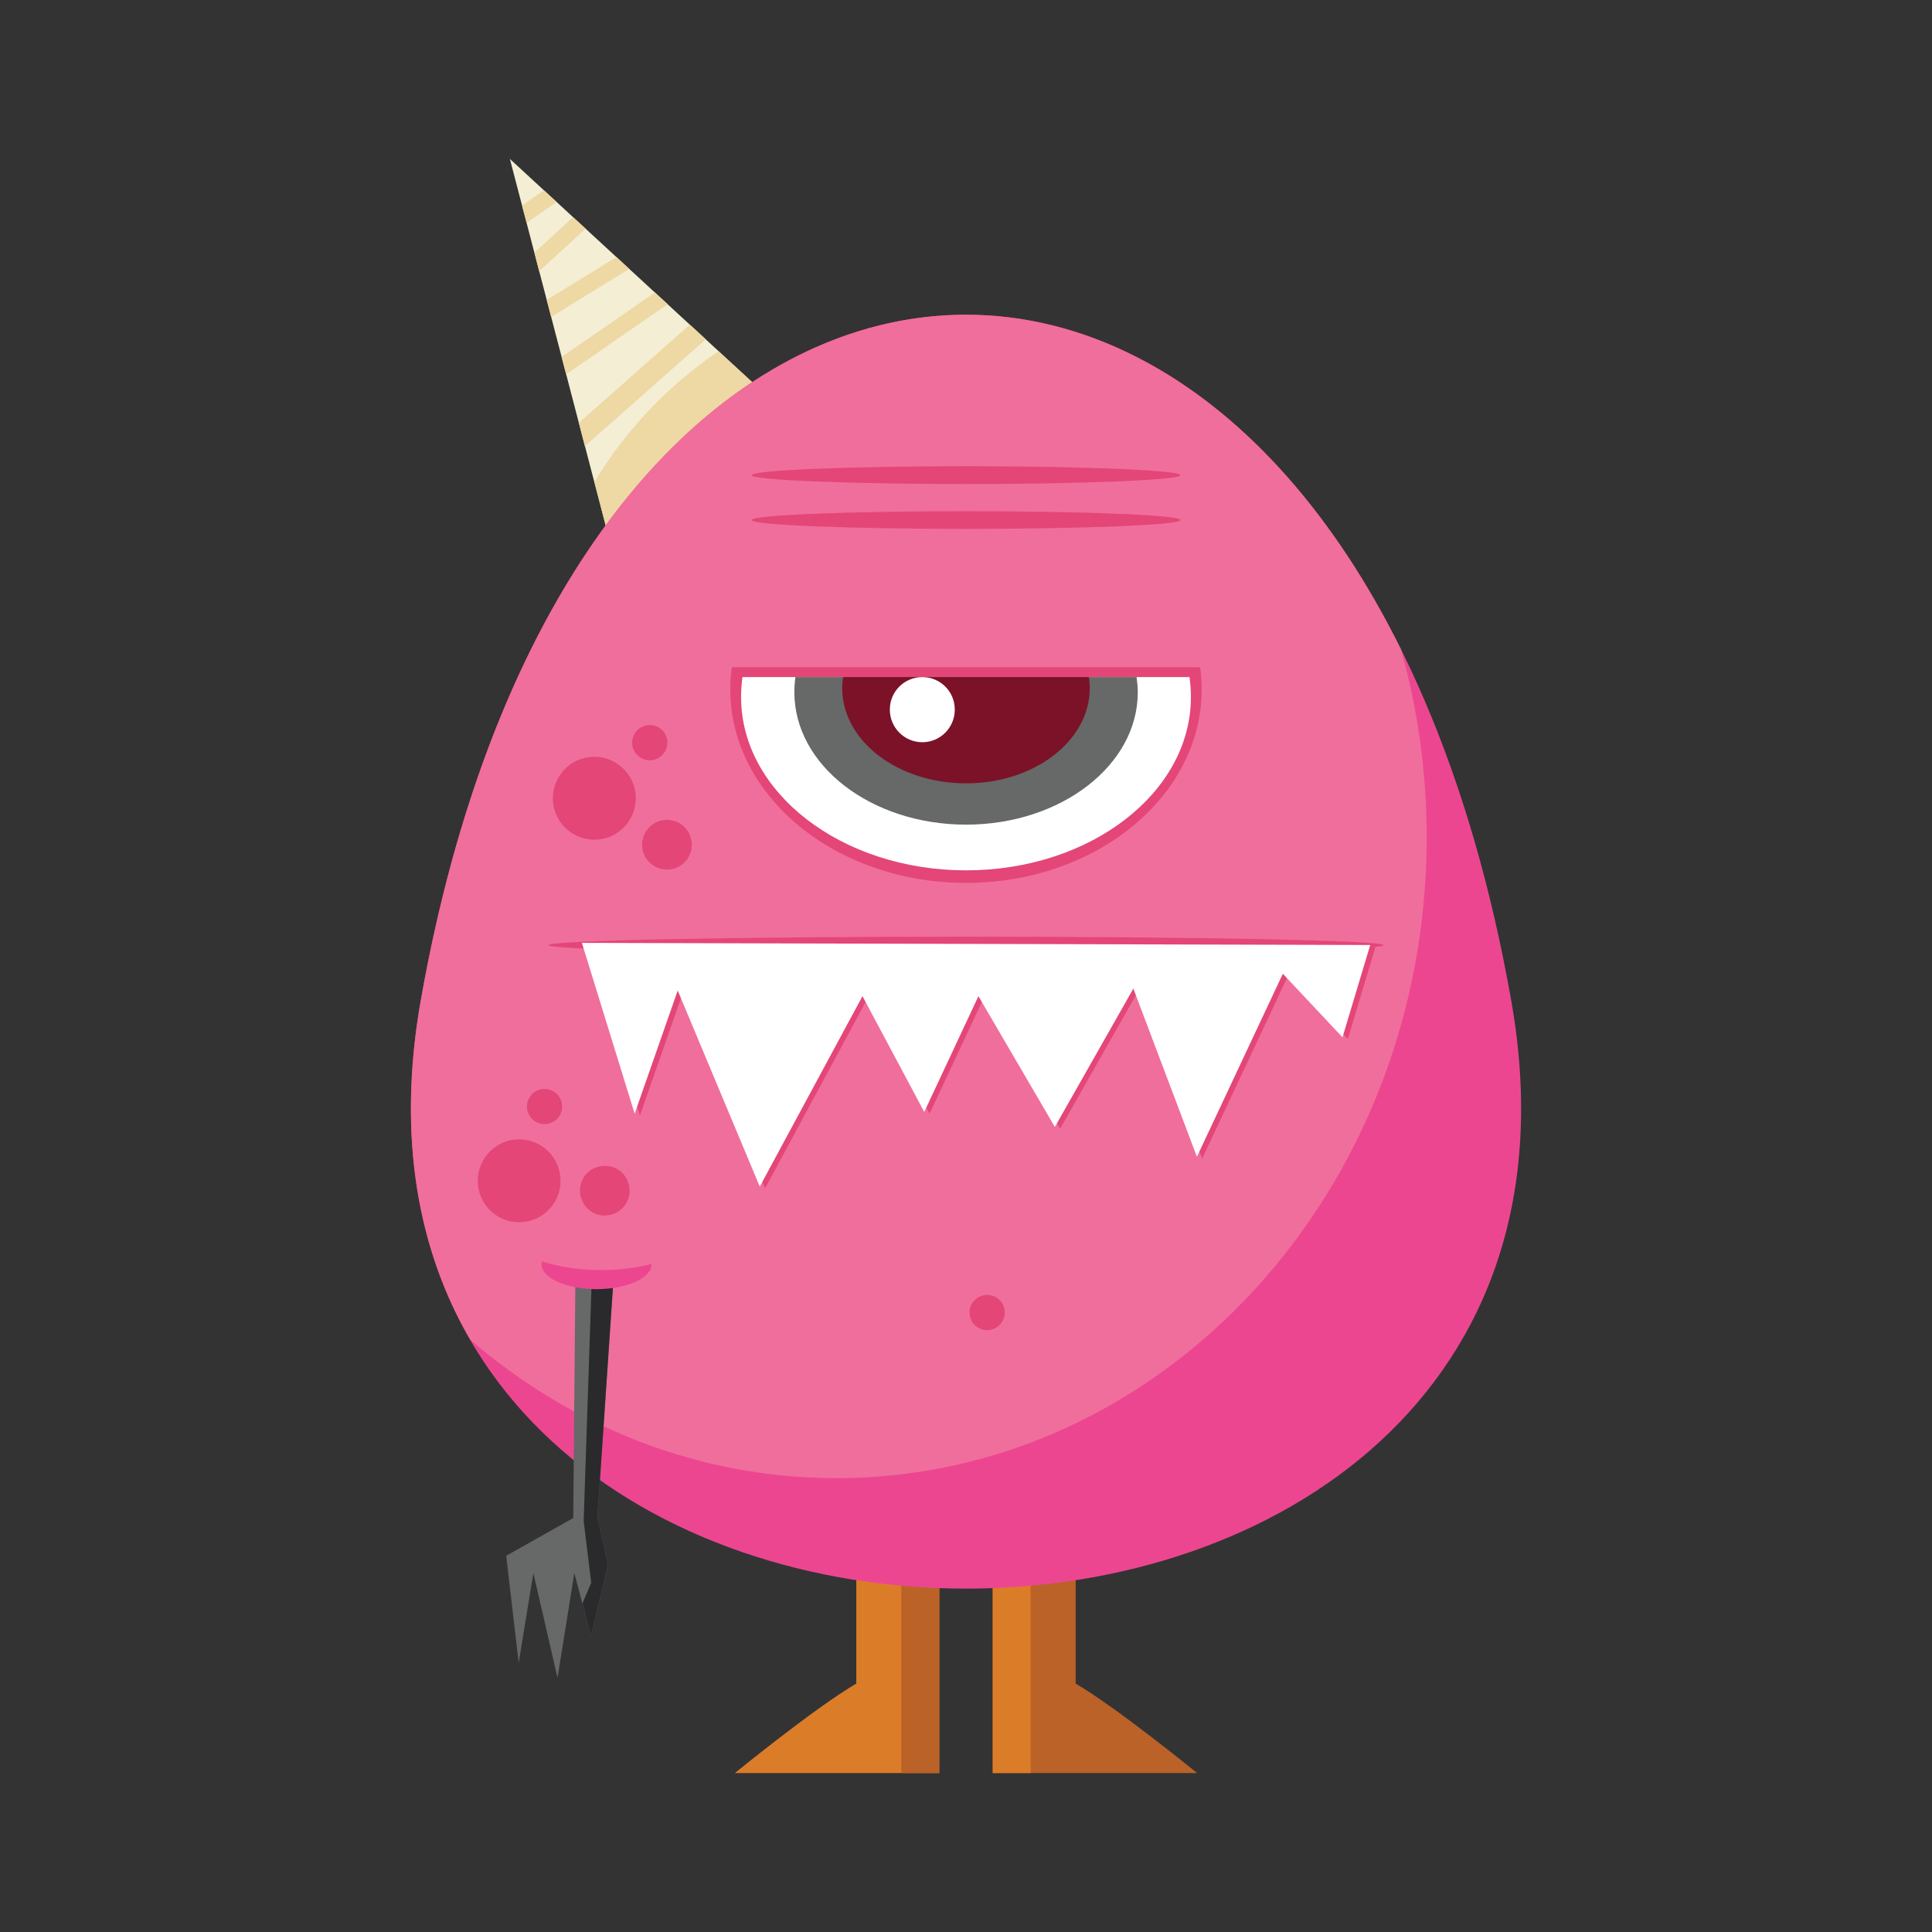 <?xml version="1.0" encoding="utf-8"?>
<!-- Generator: Adobe Illustrator 16.0.0, SVG Export Plug-In . SVG Version: 6.00 Build 0)  -->
<!DOCTYPE svg PUBLIC "-//W3C//DTD SVG 1.1//EN" "http://www.w3.org/Graphics/SVG/1.1/DTD/svg11.dtd">
<svg version="1.1" id="Layer_1" xmlns="http://www.w3.org/2000/svg" xmlns:xlink="http://www.w3.org/1999/xlink" x="0px" y="0px"
	 width="1000px" height="1000px" viewBox="0 0 1000 1000" enable-background="new 0 0 1000 1000" xml:space="preserve">
<rect x="0" y="0" width="1000" height="1000" fill="#333333" stroke="none"/>
<g>
	<path fill-rule="evenodd" clip-rule="evenodd" fill="#DB7C29" d="M443.222,800.25h42.937v86.049v13.15v18.275H380.384
		c0,0,40.917-33.441,62.838-46.316V800.25z"/>
	<polygon fill-rule="evenodd" clip-rule="evenodd" fill="#BA6228" points="466.515,800.25 486.158,800.25 486.158,886.299 
		486.158,899.449 486.158,917.725 466.515,917.725 	"/>
	<path fill-rule="evenodd" clip-rule="evenodd" fill="#BA6228" d="M556.76,800.25h-42.928v86.049v13.15v18.275h105.775
		c0,0-40.922-33.441-62.847-46.316V800.25z"/>
	<polygon fill-rule="evenodd" clip-rule="evenodd" fill="#DB7C29" points="533.472,800.25 513.832,800.25 513.832,886.299 
		513.832,899.449 513.832,917.725 533.472,917.725 	"/>
	<polygon fill-rule="evenodd" clip-rule="evenodd" fill="#F4EED5" points="377.55,257.843 422.308,228.158 263.919,82.275 
		319.18,293.739 	"/>
	<path fill-rule="evenodd" clip-rule="evenodd" fill="#EED8A3" d="M377.55,257.843l44.758-29.685l-50.332-46.318
		c-16.986,11.422-32.702,25.578-46.494,42.389c-6.664,8.128-12.606,16.625-17.813,25.298l11.511,44.213L377.55,257.843z"/>
	<path fill-rule="evenodd" clip-rule="evenodd" fill="#EED8A3" d="M365.306,175.633l-8.216-7.584l-57.458,50.792l3.105,12.054
		L365.306,175.633z M345.574,157.458l-6.569-6.033l-48.324,33.343l2.376,8.951L345.574,157.458z M325.662,139.186l-6.575-6.12
		l-36.079,22.198l2.284,8.769L325.662,139.186z M303.104,118.354l-6.488-5.932l-20,18.36l2.463,9.587L303.104,118.354z
		 M288.121,104.563l-6.575-6.026l-11.323,7.854l2.368,8.952L288.121,104.563z"/>
	<path fill-rule="evenodd" clip-rule="evenodd" fill="#ED4691" d="M217.787,517.814c-71.701,405.939,636.205,405.939,564.413,0
		C698.528,44.552,301.456,44.552,217.787,517.814L217.787,517.814z"/>
	<path fill-rule="evenodd" clip-rule="evenodd" fill="#F06E9B" d="M217.787,517.814c-12.511,70.969-1.184,129.529,25.673,175.658
		c52.061,44.844,117.921,71.611,189.534,71.611c168.71,0,305.445-148.529,305.445-331.581c0-33.987-4.652-66.684-13.329-97.47
		C585.809,55.418,288.858,115.981,217.787,517.814L217.787,517.814z"/>
	<path fill-rule="evenodd" clip-rule="evenodd" fill="#E34677" d="M621.16,345.354c0.549,3.742,0.818,7.575,0.818,11.507
		c0,55.267-54.62,100.115-121.938,100.115c-67.411,0-122.041-44.849-122.041-100.115c0-3.932,0.28-7.765,0.833-11.507H621.16z"/>
	<path fill-rule="evenodd" clip-rule="evenodd" fill="#FFFFFF" d="M615.682,350.463c0.456,3.381,0.731,6.854,0.731,10.325
		c0,49.513-52.067,89.702-116.374,89.702c-64.305,0-116.462-40.189-116.462-89.702c0-3.472,0.27-6.944,0.731-10.325H615.682z"/>
	<path fill-rule="evenodd" clip-rule="evenodd" fill="#676868" d="M588.281,350.463c0.36,2.563,0.633,5.212,0.633,7.857
		c0,37.816-39.82,68.511-88.875,68.511c-49.145,0-88.877-30.694-88.877-68.511c0-2.646,0.178-5.295,0.548-7.857H588.281z"/>
	<path fill-rule="evenodd" clip-rule="evenodd" fill="#7B1228" d="M563.617,350.463c0.269,1.827,0.45,3.751,0.45,5.666
		c0,27.313-28.681,49.328-64.028,49.328c-35.444,0-64.124-22.016-64.124-49.328c0-1.915,0.181-3.839,0.457-5.666H563.617z"/>
	<path fill-rule="evenodd" clip-rule="evenodd" fill="#FFFFFF" d="M477.389,350.463c9.317,0,16.806,7.492,16.806,16.814
		c0,9.316-7.489,16.896-16.806,16.896c-9.321,0-16.815-7.58-16.815-16.896C460.574,357.955,468.068,350.463,477.389,350.463
		L477.389,350.463z"/>
	<path fill-rule="evenodd" clip-rule="evenodd" fill="#E34677" d="M500.04,484.832c119.294,0,216.021,1.922,216.021,4.387
		c0,2.377-96.727,4.297-216.021,4.297c-119.381,0-216.117-1.92-216.117-4.297C283.922,486.754,380.658,484.832,500.04,484.832
		L500.04,484.832z"/>
	<polygon fill-rule="evenodd" clip-rule="evenodd" fill="#E34677" points="303.923,488.944 331.236,577.369 353.521,513.611 
		396.001,615.094 449.159,516.535 481.136,576.457 509.171,516.535 548.726,584.217 589.376,512.605 622.257,599.656 
		666.742,504.929 697.617,537.818 711.955,490.043 	"/>
	<polygon fill-rule="evenodd" clip-rule="evenodd" fill="#FFFFFF" points="301.185,488.031 328.497,576.457 350.785,512.697 
		393.256,614.18 446.419,515.621 478.391,575.543 506.435,515.621 545.987,583.305 586.626,511.692 619.52,598.744 664.002,504.02 
		694.874,536.905 709.219,489.129 	"/>
	<path fill-rule="evenodd" clip-rule="evenodd" fill="#E34677" d="M500.04,241.312c61.291,0,110.981,2.102,110.981,4.655
		c0,2.465-49.69,4.565-110.981,4.565c-61.378,0-111.072-2.101-111.072-4.565C388.968,243.413,438.661,241.312,500.04,241.312
		L500.04,241.312z"/>
	<path fill-rule="evenodd" clip-rule="evenodd" fill="#E34677" d="M500.04,264.604c61.291,0,110.981,2.003,110.981,4.566
		c0,2.555-49.69,4.564-110.981,4.564c-61.378,0-111.072-2.01-111.072-4.564C388.968,266.607,438.661,264.604,500.04,264.604
		L500.04,264.604z"/>
	<polygon fill-rule="evenodd" clip-rule="evenodd" fill="#676868" points="297.808,664.057 296.707,785.727 261.998,805.277 
		268.483,860.635 276.068,814.232 288.583,868.49 297.261,814.232 305.933,846.838 314.702,809.84 309.225,785.457 317.352,664.879 
			"/>
	<polygon fill-rule="evenodd" clip-rule="evenodd" fill="#2A2A2C" points="301.456,829.941 305.933,846.838 314.702,809.84 
		309.225,785.457 317.352,664.879 306.211,664.422 302.099,787.279 306.023,819.256 	"/>
	<path fill-rule="evenodd" clip-rule="evenodd" fill="#ED4691" d="M337.27,654.192v0.177c0,7.129-12.791,12.887-28.505,12.887
		c-15.708,0-28.496-5.758-28.496-12.887c0-0.546,0.089-1.09,0.181-1.553c8.409,2.833,19.091,4.568,30.783,4.568
		C320.824,657.385,329.774,656.201,337.27,654.192L337.27,654.192z"/>
	<path fill-rule="evenodd" clip-rule="evenodd" fill="#E34677" d="M289.133,604.684c-3.569-11.24-15.622-17.54-26.859-13.979
		c-11.331,3.653-17.537,15.616-13.972,26.948c3.555,11.326,15.618,17.537,26.849,13.977
		C286.476,628.063,292.691,616.007,289.133,604.684L289.133,604.684z"/>
	<path fill-rule="evenodd" clip-rule="evenodd" fill="#E34677" d="M325.3,612.447c-2.104-6.852-9.319-10.595-16.168-8.408
		c-6.758,2.104-10.504,9.322-8.312,16.08c2.101,6.854,9.317,10.592,16.077,8.402C323.653,626.424,327.485,619.205,325.3,612.447
		L325.3,612.447z"/>
	<path fill-rule="evenodd" clip-rule="evenodd" fill="#E34677" d="M290.497,569.969c-1.462-4.752-6.575-7.4-11.417-5.936
		c-4.748,1.554-7.397,6.667-5.937,11.418c1.551,4.843,6.664,7.488,11.417,5.936C289.401,579.928,292.056,574.812,290.497,569.969
		L290.497,569.969z"/>
	<path fill-rule="evenodd" clip-rule="evenodd" fill="#E34677" d="M508.35,670.637c-4.837,1.457-7.583,6.479-6.122,11.322
		c1.37,4.843,6.488,7.584,11.328,6.125c4.838-1.465,7.588-6.581,6.123-11.334C518.219,671.916,513.103,669.174,508.35,670.637
		L508.35,670.637z"/>
	<path fill-rule="evenodd" clip-rule="evenodd" fill="#E34677" d="M328.86,416.328c1.734-11.694-6.3-22.563-18.089-24.393
		c-11.688-1.735-22.558,6.302-24.381,18.09c-1.735,11.688,6.302,22.563,18.085,24.386
		C316.165,436.148,327.034,428.111,328.86,416.328L328.86,416.328z"/>
	<path fill-rule="evenodd" clip-rule="evenodd" fill="#E34677" d="M357.909,439.163c1.096-7.032-3.747-13.608-10.78-14.616
		c-7.031-1.096-13.608,3.747-14.613,10.783c-1.097,7.03,3.746,13.606,10.779,14.613C350.327,451.04,356.904,446.196,357.909,439.163
		L357.909,439.163z"/>
	<path fill-rule="evenodd" clip-rule="evenodd" fill="#E34677" d="M345.307,385.727c0.818-4.934-2.651-9.59-7.585-10.317
		c-5.026-0.735-9.677,2.641-10.414,7.668c-0.731,4.936,2.646,9.591,7.677,10.323C339.915,394.221,344.579,390.752,345.307,385.727
		L345.307,385.727z"/>
</g>
</svg>
